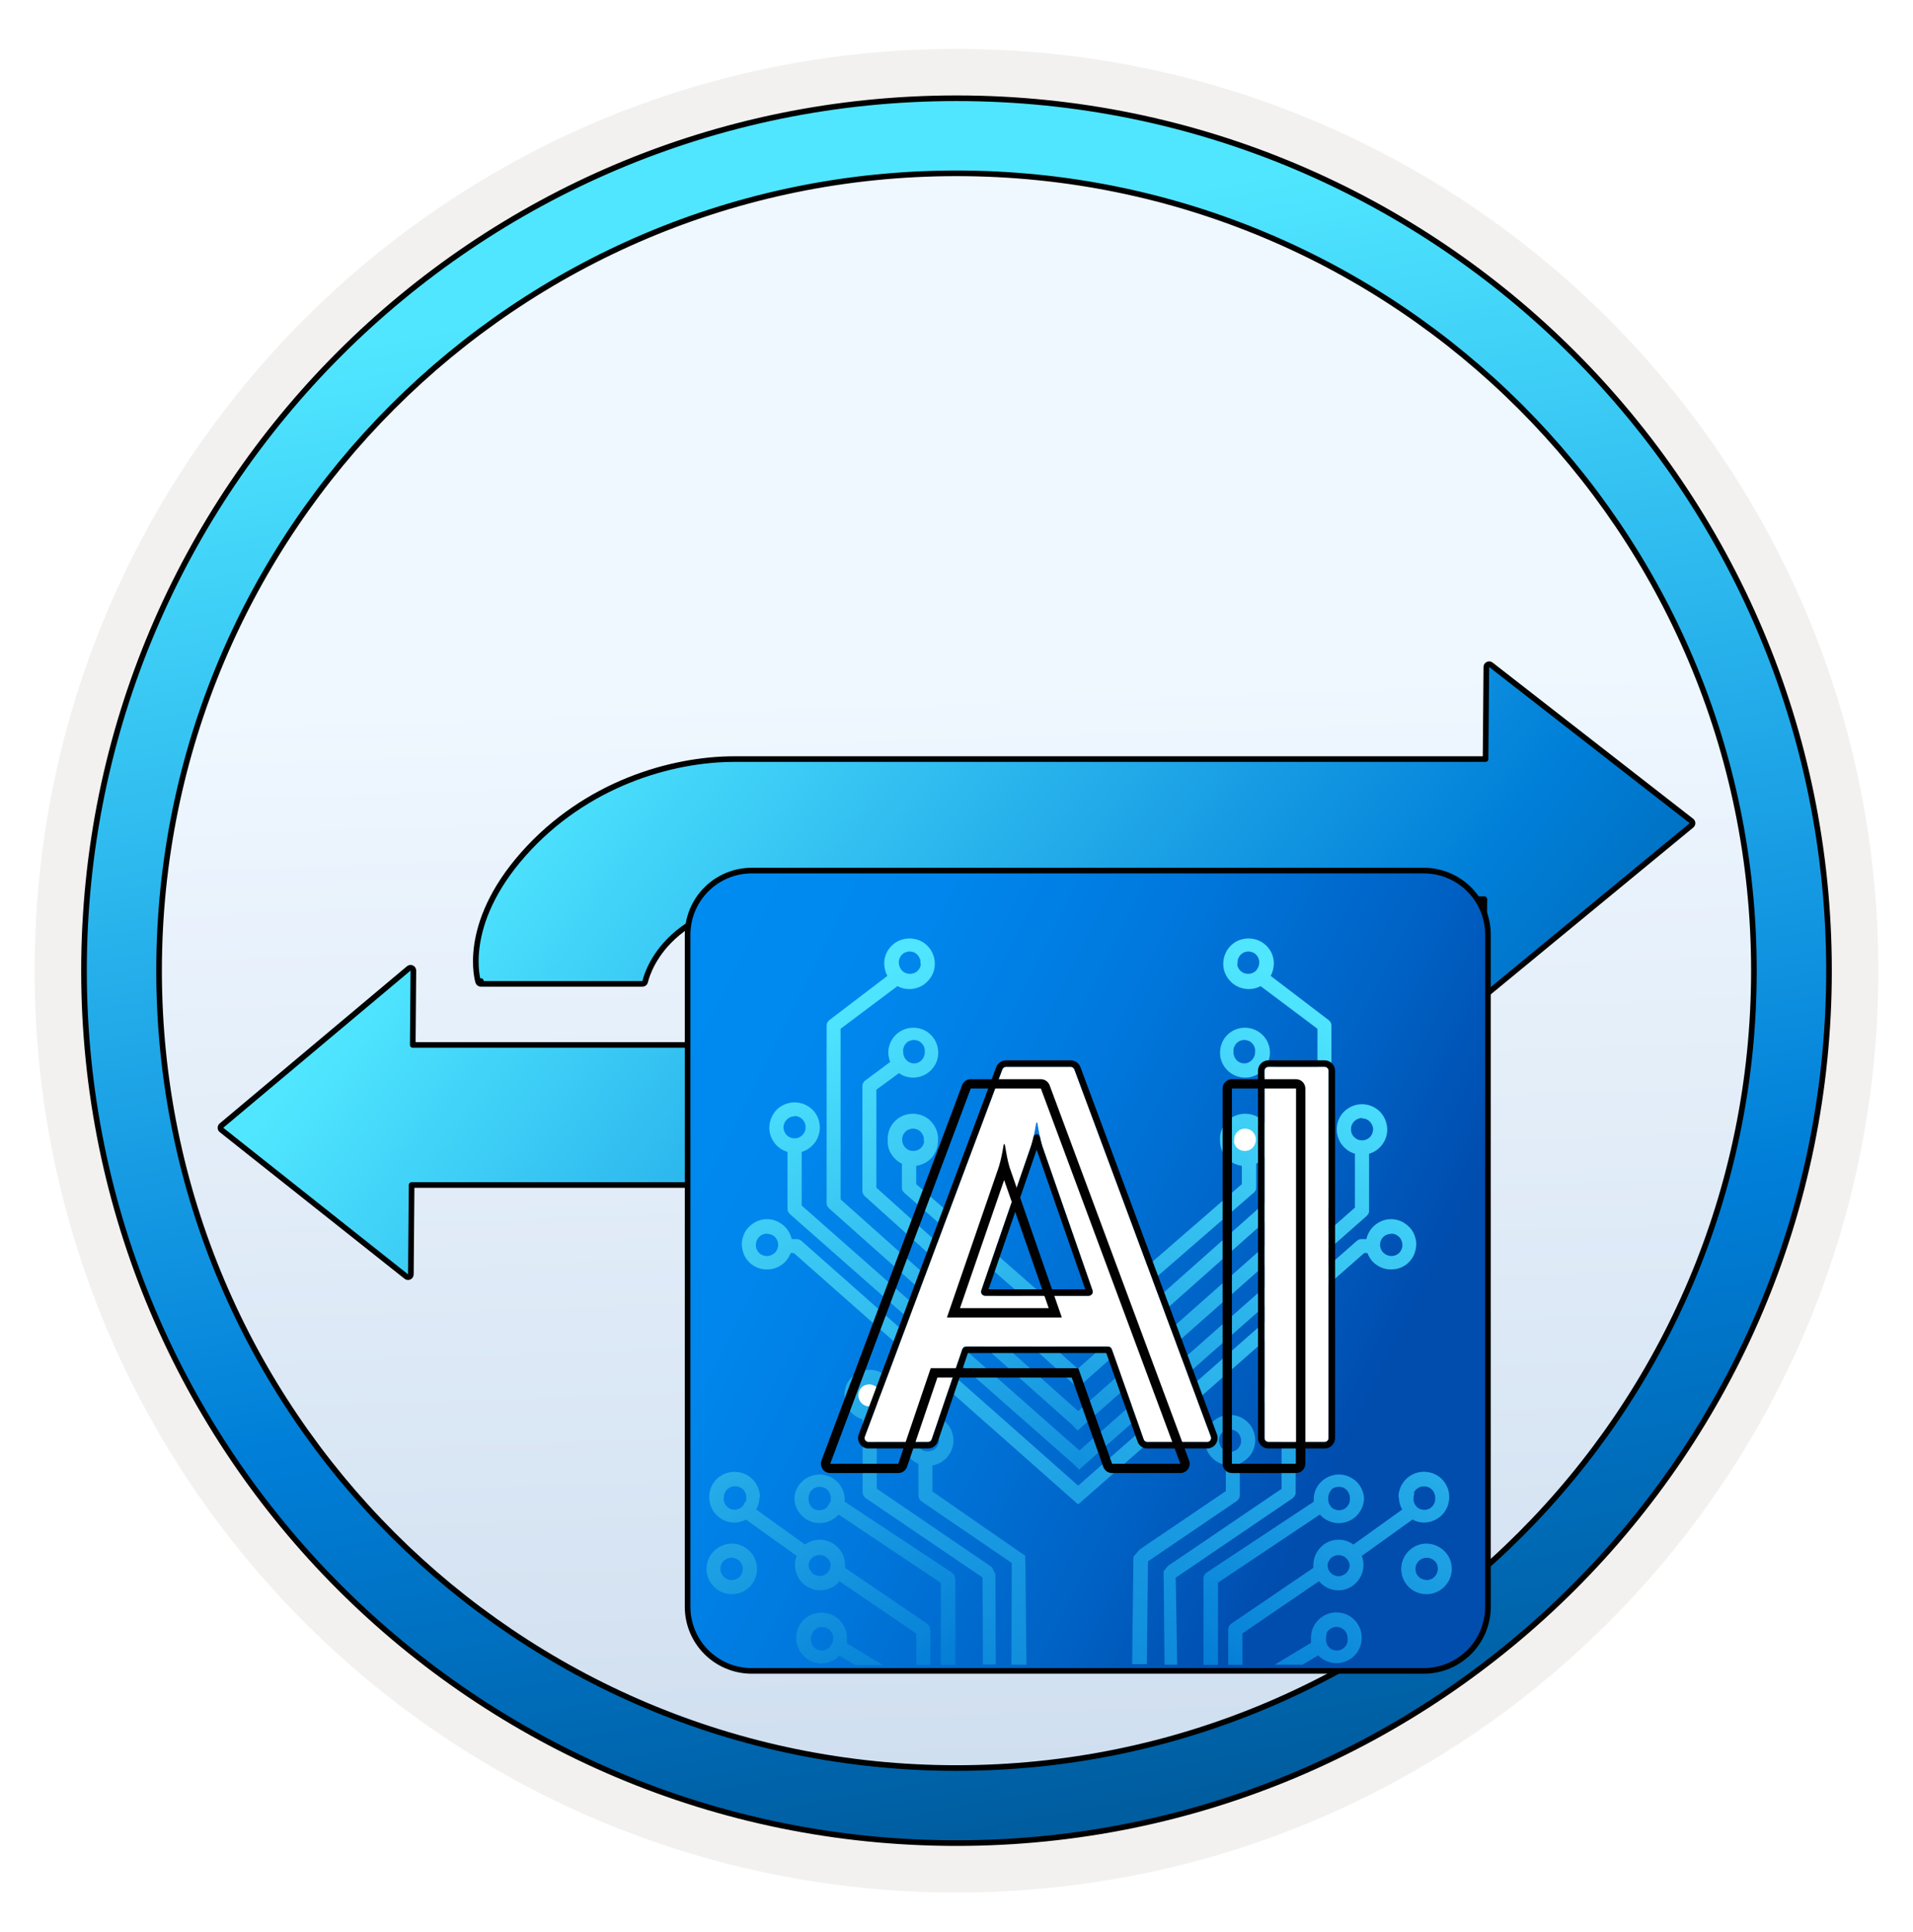 <svg width="102" height="103" viewBox="0 0 102 103" fill="none" xmlns="http://www.w3.org/2000/svg">
<path d="M51 98.111C25.403 98.111 4.649 77.366 4.649 51.76C4.649 26.153 25.403 5.409 51 5.409C76.597 5.409 97.351 26.163 97.351 51.76C97.351 77.356 76.597 98.111 51 98.111Z" fill="url(#paint0_linear_2208_1020)"/>
<path fill-rule="evenodd" clip-rule="evenodd" d="M96.45 51.76C96.45 76.862 76.102 97.21 51 97.21C25.899 97.21 5.55 76.862 5.55 51.76C5.55 26.659 25.899 6.31 51 6.31C76.102 6.31 96.45 26.659 96.45 51.76ZM51 2.607C78.151 2.607 100.153 24.609 100.153 51.76C100.153 78.911 78.141 100.914 51 100.914C23.849 100.914 1.847 78.901 1.847 51.76C1.847 24.609 23.849 2.607 51 2.607Z" fill="#F2F1F0"/>
<path d="M93.517 51.76C93.517 75.243 74.484 94.277 51 94.277C27.516 94.277 8.482 75.243 8.482 51.76C8.482 28.276 27.516 9.242 51 9.242C74.484 9.242 93.517 28.276 93.517 51.76ZM97.521 51.76C97.521 26.07 76.689 5.239 51 5.239C25.301 5.239 4.479 26.07 4.479 51.76C4.479 77.449 25.311 98.28 51 98.28C76.689 98.28 97.521 77.449 97.521 51.76Z" fill="url(#paint1_linear_2208_1020)" stroke="black" stroke-width="0.3" stroke-linejoin="round"/>
<path d="M79.493 35.449C79.448 35.413 79.387 35.407 79.336 35.432C79.284 35.457 79.251 35.508 79.251 35.566L79.209 40.477H79.206H79.166H79.126H79.085H79.043H79.001H78.958H78.914H78.87H78.825H78.779H78.733H78.686H78.638H78.59H78.541H78.491H78.441H78.39H78.338H78.286H78.233H78.179H78.125H78.07H78.015H77.959H77.902H77.845H77.787H77.729H77.67H77.61H77.55H77.489H77.427H77.365H77.302H77.239H77.175H77.111H77.046H76.981H76.914H76.848H76.78H76.713H76.644H76.575H76.506H76.436H76.365H76.294H76.223H76.15H76.078H76.005H75.931H75.857H75.782H75.707H75.631H75.555H75.478H75.401H75.323H75.245H75.166H75.087H75.007H74.927H74.846H74.765H74.683H74.601H74.518H74.435H74.352H74.268H74.184H74.099H74.013H73.928H73.842H73.755H73.668H73.581H73.493H73.404H73.316H73.227H73.137H73.047H72.957H72.866H72.775H72.683H72.591H72.499H72.406H72.313H72.22H72.126H72.031H71.937H71.842H71.746H71.651H71.555H71.458H71.362H71.264H71.167H71.069H70.971H70.873H70.774H70.675H70.575H70.475H70.375H70.275H70.174H70.073H69.972H69.87H69.768H69.666H69.564H69.461H69.358H69.254H69.15H69.047H68.942H68.838H68.733H68.628H68.523H68.417H68.311H68.205H68.099H67.993H67.886H67.779H67.672H67.564H67.456H67.348H67.24H67.132H67.023H66.915H66.805H66.696H66.587H66.477H66.367H66.257H66.147H66.037H65.926H65.816H65.705H65.594H65.482H65.371H65.259H65.147H65.036H64.924H64.811H64.699H64.586H64.474H64.361H64.248H64.135H64.022H63.908H63.795H63.681H63.568H63.454H63.34H63.226H63.112H62.998H62.884H62.769H62.655H62.54H62.425H62.311H62.196H62.081H61.966H61.851H61.736H61.621H61.506H61.391H61.275H61.16H61.044H60.929H60.814H60.698H60.583H60.467H60.352H60.236H60.12H60.005H59.889H59.773H59.658H59.542H59.426H59.311H59.195H59.079H58.964H58.848H58.733H58.617H58.501H58.386H58.27H58.155H58.039H57.924H57.809H57.694H57.578H57.463H57.348H57.233H57.118H57.003H56.888H56.774H56.659H56.544H56.43H56.315H56.201H56.087H55.973H55.859H55.745H55.631H55.517H55.404H55.29H55.177H55.063H54.95H54.837H54.724H54.612H54.499H54.387H54.274H54.162H54.05H53.938H53.827H53.715H53.604H53.493H53.382H53.271H53.16H53.05H52.94H52.829H52.719H52.61H52.5H52.391H52.282H52.173H52.064H51.956H51.847H51.739H51.632H51.524H51.417H51.31H51.203H51.096H50.99H50.883H50.778H50.672H50.566H50.461H50.356H50.252H50.148H50.043H49.94H49.836H49.733H49.63H49.527H49.425H49.323H49.221H49.12H49.018H48.917H48.817H48.717H48.617H48.517H48.418H48.319H48.22H48.122H48.024H47.926H47.829H47.732H47.636H47.539H47.443H47.348H47.253H47.158H47.063H46.969H46.876H46.782H46.69H46.597H46.505H46.413H46.322H46.231H46.14H46.05H45.961H45.871H45.782H45.694H45.606H45.518H45.431H45.344H45.258H45.172H45.086H45.001H44.916H44.832H44.749H44.665H44.583H44.5H44.419H44.337H44.256H44.176H44.096H44.016H43.937H43.859H43.781H43.703H43.626H43.55H43.474H43.398H43.323H43.249H43.175H43.101H43.028H42.956H42.884H42.813H42.742H42.672H42.602H42.533H42.464H42.396H42.329H42.262H42.195H42.13H42.064H41.999H41.935H41.872H41.809H41.747H41.685H41.624H41.563H41.503H41.444H41.385H41.327H41.269H41.212H41.156H41.1H41.045H40.991H40.937H40.884H40.831H40.779H40.728H40.677H40.627H40.578H40.529H40.481H40.434H40.387H40.341H40.296H40.251H40.207H40.164H40.121H40.079H40.038H39.997H39.958H39.918H39.88H39.842H39.805H39.769H39.733H39.698H39.664H39.631H39.598H39.566H39.535H39.504H39.475H39.446H39.417H39.39H39.363H39.337H39.312H39.288H39.264H39.241H39.219H39.197H39.177H39.157C35.813 40.477 31.226 41.788 27.894 45.557C26.226 47.444 25.622 49.135 25.438 50.363C25.347 50.975 25.36 51.471 25.397 51.815C25.416 51.987 25.44 52.121 25.46 52.213C25.471 52.259 25.48 52.295 25.486 52.32C25.489 52.332 25.492 52.342 25.494 52.348L25.497 52.356L25.497 52.359L25.498 52.359L25.498 52.36C25.498 52.36 25.498 52.36 25.641 52.314L25.498 52.36C25.518 52.422 25.575 52.464 25.641 52.464H34.255C34.327 52.464 34.389 52.413 34.403 52.343C34.403 52.343 34.403 52.343 34.403 52.343L34.403 52.341L34.405 52.333C34.406 52.326 34.409 52.315 34.413 52.299C34.42 52.269 34.432 52.223 34.45 52.164C34.486 52.046 34.545 51.876 34.639 51.671C34.826 51.26 35.148 50.711 35.688 50.161C36.766 49.064 38.728 47.947 42.266 47.947H42.309H42.351H42.395H42.438H42.483H42.528H42.573H42.619H42.666H42.713H42.761H42.809H42.858H42.907H42.957H43.008H43.059H43.11H43.162H43.214H43.267H43.321H43.375H43.43H43.485H43.54H43.596H43.653H43.71H43.768H43.826H43.884H43.943H44.003H44.063H44.123H44.184H44.246H44.308H44.37H44.433H44.497H44.56H44.625H44.689H44.755H44.82H44.886H44.953H45.02H45.087H45.155H45.224H45.292H45.361H45.431H45.501H45.572H45.642H45.714H45.785H45.858H45.93H46.003H46.077H46.15H46.224H46.299H46.374H46.449H46.525H46.601H46.678H46.755H46.832H46.91H46.988H47.066H47.145H47.224H47.304H47.384H47.464H47.544H47.626H47.707H47.788H47.871H47.953H48.036H48.119H48.202H48.286H48.37H48.454H48.539H48.624H48.71H48.795H48.881H48.968H49.054H49.141H49.229H49.316H49.404H49.492H49.581H49.669H49.758H49.848H49.938H50.028H50.118H50.208H50.299H50.39H50.481H50.573H50.665H50.757H50.849H50.942H51.035H51.128H51.221H51.315H51.409H51.503H51.597H51.692H51.787H51.882H51.977H52.073H52.169H52.265H52.361H52.458H52.554H52.651H52.748H52.845H52.943H53.041H53.139H53.237H53.335H53.434H53.532H53.631H53.73H53.829H53.929H54.028H54.128H54.228H54.328H54.429H54.529H54.63H54.73H54.831H54.932H55.034H55.135H55.237H55.338H55.44H55.542H55.644H55.746H55.849H55.951H56.054H56.157H56.26H56.363H56.466H56.569H56.672H56.776H56.879H56.983H57.087H57.191H57.295H57.399H57.503H57.607H57.712H57.816H57.92H58.025H58.13H58.234H58.339H58.444H58.549H58.654H58.759H58.864H58.969H59.074H59.18H59.285H59.39H59.496H59.601H59.707H59.812H59.918H60.023H60.129H60.235H60.34H60.446H60.552H60.657H60.763H60.869H60.974H61.08H61.186H61.292H61.398H61.503H61.609H61.715H61.82H61.926H62.032H62.137H62.243H62.349H62.454H62.56H62.665H62.771H62.876H62.982H63.087H63.192H63.297H63.403H63.508H63.613H63.718H63.823H63.928H64.033H64.138H64.242H64.347H64.451H64.556H64.66H64.765H64.869H64.973H65.077H65.181H65.285H65.388H65.492H65.596H65.699H65.802H65.906H66.009H66.112H66.215H66.317H66.42H66.522H66.625H66.727H66.829H66.931H67.033H67.135H67.236H67.338H67.439H67.54H67.641H67.741H67.842H67.942H68.043H68.143H68.243H68.343H68.442H68.541H68.641H68.74H68.839H68.937H69.036H69.134H69.232H69.33H69.428H69.525H69.622H69.719H69.816H69.913H70.009H70.106H70.201H70.297H70.393H70.488H70.583H70.678H70.772H70.867H70.961H71.055H71.148H71.242H71.335H71.428H71.52H71.613H71.705H71.797H71.888H71.979H72.07H72.161H72.252H72.342H72.432H72.521H72.611H72.7H72.788H72.877H72.965H73.053H73.14H73.227H73.314H73.401H73.487H73.573H73.659H73.744H73.829H73.914H73.998H74.082H74.166H74.249H74.332H74.415H74.497H74.579H74.661H74.742H74.823H74.904H74.984H75.064H75.143H75.222H75.301H75.379H75.457H75.535H75.612H75.689H75.766H75.842H75.917H75.993H76.067H76.142H76.216H76.29H76.363H76.436H76.508H76.581H76.652H76.723H76.794H76.865H76.934H77.004H77.073H77.142H77.21H77.278H77.345H77.412H77.479H77.545H77.61H77.675H77.74H77.804H77.868H77.931H77.994H78.056H78.118H78.18H78.24H78.301H78.361H78.42H78.479H78.538H78.596H78.653H78.71H78.767H78.823H78.878H78.933H78.988H79.042H79.095H79.146L79.105 52.825C79.104 52.884 79.138 52.937 79.19 52.962C79.243 52.987 79.305 52.98 79.35 52.942L90.19 44.011C90.225 43.982 90.245 43.938 90.245 43.893C90.244 43.847 90.223 43.805 90.187 43.777L79.493 35.449ZM21.664 68.07C21.709 68.106 21.77 68.112 21.822 68.088C21.873 68.063 21.907 68.011 21.907 67.954L21.947 63.189H21.952H21.987H22.022H22.058H22.095H22.132H22.17H22.209H22.248H22.289H22.33H22.371H22.413H22.456H22.5H22.544H22.59H22.635H22.681H22.729H22.776H22.825H22.874H22.923H22.974H23.025H23.076H23.128H23.181H23.235H23.289H23.344H23.399H23.455H23.512H23.569H23.627H23.686H23.745H23.804H23.865H23.926H23.987H24.049H24.112H24.175H24.239H24.303H24.368H24.434H24.5H24.567H24.634H24.702H24.77H24.839H24.908H24.978H25.049H25.12H25.192H25.264H25.337H25.41H25.483H25.558H25.632H25.708H25.783H25.86H25.936H26.014H26.092H26.17H26.249H26.328H26.408H26.488H26.569H26.65H26.731H26.813H26.896H26.979H27.062H27.146H27.231H27.316H27.401H27.487H27.573H27.659H27.746H27.834H27.922H28.01H28.099H28.188H28.277H28.367H28.458H28.548H28.64H28.731H28.823H28.916H29.008H29.101H29.195H29.289H29.383H29.477H29.573H29.668H29.764H29.86H29.956H30.053H30.15H30.247H30.345H30.443H30.542H30.64H30.74H30.839H30.939H31.039H31.139H31.24H31.341H31.442H31.544H31.646H31.748H31.851H31.954H32.057H32.16H32.264H32.368H32.472H32.577H32.681H32.786H32.892H32.997H33.103H33.209H33.315H33.422H33.529H33.636H33.743H33.85H33.958H34.066H34.174H34.282H34.391H34.5H34.609H34.718H34.828H34.937H35.047H35.157H35.267H35.377H35.488H35.599H35.71H35.821H35.932H36.044H36.155H36.267H36.379H36.491H36.603H36.715H36.828H36.941H37.053H37.166H37.279H37.393H37.506H37.619H37.733H37.846H37.96H38.074H38.188H38.302H38.416H38.531H38.645H38.76H38.874H38.989H39.103H39.218H39.333H39.448H39.563H39.678H39.793H39.908H40.024H40.139H40.254H40.37H40.485H40.601H40.716H40.832H40.947H41.063H41.178H41.294H41.41H41.525H41.641H41.757H41.872H41.988H42.104H42.219H42.335H42.451H42.566H42.682H42.797H42.913H43.029H43.144H43.259H43.375H43.49H43.605H43.721H43.836H43.951H44.066H44.181H44.296H44.411H44.526H44.641H44.755H44.87H44.985H45.099H45.213H45.328H45.442H45.556H45.67H45.783H45.897H46.011H46.124H46.238H46.351H46.464H46.577H46.69H46.803H46.915H47.028H47.14H47.252H47.364H47.476H47.588H47.699H47.81H47.922H48.033H48.144H48.254H48.365H48.475H48.585H48.695H48.805H48.914H49.023H49.133H49.241H49.35H49.459H49.567H49.675H49.783H49.89H49.998H50.105H50.212H50.318H50.425H50.531H50.637H50.742H50.848H50.953H51.058H51.163H51.267H51.371H51.475H51.578H51.681H51.785H51.887H51.989H52.092H52.193H52.295H52.396H52.497H52.597H52.698H52.798H52.897H52.997H53.096H53.194H53.292H53.39H53.488H53.585H53.682H53.779H53.875H53.971H54.066H54.162H54.256H54.351H54.445H54.538H54.632H54.725H54.817H54.909H55.001H55.093H55.183H55.274H55.364H55.454H55.543H55.632H55.721H55.809H55.896H55.984H56.07H56.157H56.243H56.328H56.413H56.498H56.582H56.666H56.749H56.832H56.914H56.996H57.077H57.158H57.239H57.319H57.398H57.477H57.556H57.634H57.711H57.788H57.865H57.941H58.016H58.091H58.166H58.24H58.313H58.386H58.458H58.53H58.602H58.672H58.743H58.812H58.882H58.95H59.018H59.086H59.153H59.219H59.285H59.35H59.415H59.479H59.542H59.605H59.668H59.73H59.791H59.851H59.911H59.971H60.029H60.088H60.145H60.202H60.258H60.314H60.369H60.424H60.478H60.531H60.583H60.635H60.687H60.737H60.787H60.837H60.885H60.933H60.981H61.027H61.073H61.119H61.163H61.207H61.251H61.293H61.335H61.376H61.417H61.457H61.496H61.534H61.572H61.609H61.645H61.681H61.716H61.75H61.784H61.816H61.848H61.88H61.91H61.94H61.969H61.997H62.024H62.051H62.077H62.102H62.127H62.151H62.173H62.196H62.217H62.237H62.257C65.603 63.189 69.969 61.901 73.313 58.133L73.313 58.133C74.978 56.249 75.829 54.415 76.263 53.049C76.481 52.366 76.594 51.8 76.653 51.404C76.682 51.206 76.698 51.05 76.706 50.943C76.711 50.89 76.713 50.848 76.715 50.82L76.716 50.788L76.716 50.779L76.716 50.776L76.716 50.776L76.716 50.775C76.716 50.775 76.716 50.775 76.566 50.772L76.716 50.775C76.717 50.735 76.702 50.696 76.674 50.668C76.646 50.639 76.608 50.623 76.568 50.622L66.929 50.531C66.852 50.53 66.788 50.587 66.778 50.663C66.778 50.663 66.778 50.663 66.778 50.663L66.778 50.663L66.778 50.665L66.777 50.674C66.776 50.683 66.774 50.697 66.771 50.714C66.765 50.75 66.755 50.803 66.74 50.871C66.71 51.008 66.659 51.205 66.576 51.442C66.41 51.916 66.116 52.548 65.604 53.181C64.584 54.44 62.685 55.719 59.154 55.719H59.112H59.069H59.026H58.982H58.938H58.893H58.847H58.801H58.755H58.707H58.66H58.611H58.562H58.513H58.463H58.413H58.362H58.31H58.258H58.206H58.153H58.099H58.045H57.991H57.936H57.88H57.824H57.767H57.71H57.653H57.595H57.536H57.477H57.417H57.357H57.297H57.236H57.175H57.112H57.05H56.987H56.924H56.86H56.796H56.731H56.666H56.6H56.534H56.468H56.401H56.333H56.265H56.197H56.128H56.059H55.989H55.919H55.849H55.778H55.707H55.635H55.563H55.49H55.417H55.344H55.27H55.196H55.121H55.047H54.971H54.895H54.819H54.743H54.666H54.588H54.511H54.433H54.354H54.275H54.196H54.117H54.037H53.957H53.876H53.795H53.714H53.632H53.55H53.468H53.385H53.302H53.218H53.135H53.05H52.966H52.881H52.796H52.711H52.625H52.539H52.453H52.366H52.279H52.192H52.104H52.016H51.928H51.84H51.751H51.662H51.573H51.483H51.393H51.303H51.212H51.121H51.031H50.939H50.847H50.756H50.664H50.571H50.478H50.386H50.292H50.199H50.105H50.011H49.917H49.823H49.728H49.633H49.538H49.443H49.347H49.252H49.156H49.059H48.963H48.866H48.769H48.672H48.575H48.477H48.38H48.282H48.184H48.086H47.987H47.888H47.789H47.69H47.591H47.492H47.392H47.292H47.192H47.092H46.992H46.891H46.791H46.69H46.589H46.488H46.387H46.285H46.184H46.082H45.98H45.878H45.776H45.674H45.572H45.469H45.366H45.264H45.161H45.058H44.955H44.851H44.748H44.645H44.541H44.437H44.334H44.23H44.126H44.022H43.918H43.813H43.709H43.605H43.5H43.395H43.291H43.186H43.081H42.977H42.872H42.767H42.661H42.556H42.451H42.346H42.241H42.136H42.03H41.925H41.819H41.714H41.608H41.503H41.397H41.291H41.186H41.08H40.975H40.869H40.763H40.657H40.552H40.446H40.34H40.234H40.129H40.023H39.917H39.812H39.706H39.6H39.494H39.389H39.283H39.177H39.072H38.966H38.861H38.755H38.65H38.544H38.439H38.334H38.228H38.123H38.018H37.913H37.807H37.703H37.597H37.493H37.388H37.283H37.178H37.074H36.969H36.865H36.76H36.656H36.552H36.447H36.343H36.239H36.136H36.032H35.928H35.825H35.721H35.618H35.515H35.412H35.309H35.206H35.103H35.001H34.898H34.796H34.693H34.591H34.489H34.388H34.286H34.184H34.083H33.982H33.881H33.78H33.679H33.578H33.478H33.378H33.278H33.178H33.078H32.978H32.879H32.78H32.681H32.582H32.483H32.385H32.286H32.188H32.09H31.993H31.895H31.798H31.701H31.604H31.508H31.411H31.315H31.219H31.123H31.028H30.932H30.837H30.742H30.648H30.554H30.459H30.366H30.272H30.179H30.086H29.993H29.9H29.808H29.716H29.624H29.532H29.441H29.35H29.259H29.169H29.079H28.989H28.899H28.81H28.721H28.632H28.544H28.456H28.368H28.28H28.193H28.106H28.02H27.933H27.847H27.762H27.676H27.591H27.507H27.422H27.338H27.255H27.171H27.088H27.006H26.923H26.841H26.76H26.678H26.597H26.517H26.437H26.357H26.277H26.198H26.119H26.041H25.963H25.886H25.808H25.731H25.655H25.579H25.503H25.428H25.353H25.279H25.204H25.131H25.057H24.985H24.912H24.84H24.768H24.697H24.626H24.556H24.486H24.416H24.347H24.279H24.21H24.143H24.075H24.008H23.942H23.876H23.81H23.745H23.68H23.616H23.553H23.489H23.427H23.364H23.302H23.241H23.18H23.12H23.06H23H22.941H22.883H22.825H22.767H22.71H22.654H22.598H22.542H22.487H22.433H22.379H22.325H22.272H22.22H22.168H22.117H22.066H22.015H22.008L22.041 51.755C22.042 51.696 22.008 51.643 21.955 51.618C21.902 51.593 21.84 51.601 21.795 51.639L11.808 60.022C11.774 60.051 11.754 60.093 11.755 60.139C11.755 60.184 11.776 60.226 11.812 60.254L21.664 68.07Z" fill="url(#paint2_linear_2208_1020)" stroke="black" stroke-width="0.3" stroke-linejoin="round"/>
<g filter="url(#filter0_dddd_2208_1020)">
<path d="M72.337 69.688V69.688L72.337 33.832L72.337 33.831C72.335 32.928 71.975 32.062 71.336 31.424C70.697 30.785 69.832 30.425 68.928 30.422H68.928L33.072 30.422L33.072 30.422C32.168 30.425 31.303 30.785 30.664 31.424C30.025 32.062 29.665 32.928 29.663 33.831V33.832L29.663 69.688L29.663 69.688C29.665 70.591 30.025 71.457 30.664 72.096C31.303 72.734 32.168 73.094 33.072 73.097H33.072H68.928H68.928C69.832 73.094 70.697 72.734 71.336 72.096C71.975 71.457 72.335 70.591 72.337 69.688Z" fill="url(#paint3_linear_2208_1020)" stroke="black" stroke-width="0.3"/>
<path d="M39.35 59.149C39.762 59.149 40.095 58.816 40.095 58.404C40.095 57.993 39.762 57.659 39.35 57.659C38.939 57.659 38.605 57.993 38.605 58.404C38.605 58.816 38.939 59.149 39.35 59.149Z" fill="white"/>
<path d="M41.217 47.608C41.217 47.608 41.147 47.528 41.117 47.479C41.088 47.429 41.088 47.379 41.088 47.32V46.048C40.859 45.939 40.671 45.77 40.532 45.552C40.392 45.343 40.323 45.095 40.333 44.837C40.323 44.648 40.343 44.469 40.402 44.291C40.462 44.112 40.561 43.953 40.69 43.814C40.82 43.675 40.968 43.566 41.137 43.496C41.306 43.426 41.495 43.387 41.674 43.387C41.852 43.387 42.041 43.426 42.21 43.496C42.379 43.566 42.538 43.675 42.657 43.814C42.786 43.953 42.876 44.112 42.945 44.291C43.005 44.469 43.034 44.648 43.014 44.837C43.014 45.164 42.895 45.472 42.687 45.721C42.468 45.969 42.17 46.118 41.852 46.168V47.141L50.682 54.868L50.185 55.444L41.207 47.598L41.217 47.608ZM42.26 44.847C42.26 44.767 42.26 44.678 42.24 44.598C42.21 44.519 42.17 44.449 42.121 44.38C42.061 44.32 42.002 44.271 41.922 44.231C41.843 44.201 41.763 44.181 41.684 44.181C41.604 44.181 41.515 44.201 41.445 44.231C41.366 44.261 41.306 44.31 41.247 44.38C41.187 44.44 41.147 44.519 41.127 44.598C41.098 44.678 41.098 44.757 41.108 44.847C41.127 44.996 41.197 45.125 41.296 45.224C41.406 45.324 41.545 45.373 41.694 45.373C41.843 45.373 41.982 45.324 42.091 45.224C42.2 45.125 42.27 44.996 42.28 44.847H42.26Z" fill="url(#paint4_linear_2208_1020)"/>
<path d="M39.112 47.787C39.112 47.787 39.042 47.708 39.013 47.658C38.993 47.608 38.983 47.559 38.983 47.499V41.917C38.983 41.858 38.993 41.798 39.023 41.748C39.052 41.699 39.082 41.649 39.132 41.619L40.463 40.626C40.403 40.467 40.364 40.298 40.364 40.129C40.364 39.831 40.463 39.543 40.651 39.305C40.84 39.067 41.098 38.908 41.386 38.838C41.675 38.769 41.982 38.798 42.251 38.918C42.519 39.037 42.747 39.255 42.876 39.514C43.015 39.782 43.055 40.08 43.005 40.378C42.946 40.676 42.797 40.934 42.568 41.133C42.34 41.331 42.062 41.44 41.764 41.46C41.466 41.48 41.168 41.391 40.93 41.222L39.728 42.106V47.33L50.981 57.451L50.464 58.007L39.102 47.777L39.112 47.787ZM41.714 40.705C41.794 40.705 41.873 40.696 41.943 40.666C42.012 40.636 42.082 40.596 42.131 40.537C42.191 40.487 42.231 40.417 42.261 40.348C42.29 40.278 42.31 40.199 42.31 40.119C42.31 40.04 42.31 39.951 42.29 39.871C42.261 39.792 42.221 39.722 42.171 39.653C42.111 39.593 42.052 39.543 41.972 39.504C41.893 39.474 41.813 39.454 41.734 39.454C41.655 39.454 41.565 39.474 41.496 39.504C41.416 39.533 41.347 39.583 41.297 39.653C41.237 39.712 41.198 39.792 41.178 39.871C41.148 39.951 41.148 40.03 41.158 40.119C41.158 40.199 41.178 40.278 41.208 40.348C41.237 40.417 41.287 40.487 41.337 40.537C41.396 40.586 41.456 40.636 41.535 40.666C41.605 40.696 41.684 40.705 41.764 40.705H41.744H41.714Z" fill="url(#paint5_linear_2208_1020)"/>
<path d="M37.205 48.433C37.205 48.433 37.136 48.353 37.106 48.304C37.086 48.254 37.076 48.204 37.076 48.145V38.69C37.076 38.63 37.086 38.57 37.116 38.521C37.146 38.471 37.185 38.421 37.225 38.392L40.314 36.038C40.205 35.839 40.155 35.62 40.145 35.392C40.145 35.094 40.234 34.806 40.413 34.578C40.592 34.339 40.84 34.17 41.128 34.091C41.416 34.012 41.714 34.031 41.992 34.131C42.27 34.24 42.499 34.439 42.648 34.687C42.797 34.935 42.866 35.233 42.837 35.531C42.807 35.829 42.678 36.097 42.469 36.316C42.27 36.534 42.002 36.673 41.704 36.723C41.416 36.773 41.118 36.723 40.85 36.584L37.821 38.858V47.956L50.981 59.686L50.474 60.252L37.205 48.433ZM42.082 35.402C42.082 35.323 42.082 35.233 42.062 35.154C42.032 35.074 41.992 35.005 41.943 34.935C41.883 34.876 41.824 34.826 41.744 34.786C41.665 34.757 41.585 34.737 41.506 34.737C41.426 34.737 41.337 34.757 41.267 34.786C41.188 34.816 41.128 34.866 41.069 34.935C41.009 34.995 40.969 35.074 40.95 35.154C40.92 35.233 40.92 35.313 40.93 35.402C40.95 35.551 41.019 35.68 41.118 35.779C41.228 35.879 41.367 35.928 41.516 35.928C41.665 35.928 41.804 35.879 41.913 35.779C42.022 35.68 42.092 35.551 42.102 35.402H42.082Z" fill="url(#paint6_linear_2208_1020)"/>
<path d="M35.745 45.394V48.284L50.951 61.692L50.454 62.258L35.119 48.741C35.119 48.741 35.05 48.661 35.02 48.612C35 48.562 34.99 48.513 34.99 48.453V45.424C34.682 45.334 34.414 45.136 34.235 44.858C34.056 44.589 33.987 44.262 34.036 43.934C34.086 43.616 34.245 43.318 34.483 43.109C34.732 42.901 35.04 42.782 35.367 42.782C35.695 42.782 36.003 42.901 36.251 43.109C36.5 43.318 36.658 43.616 36.698 43.934C36.748 44.252 36.669 44.579 36.5 44.858C36.321 45.126 36.053 45.334 35.745 45.424V45.384V45.394ZM35.367 43.527C35.248 43.527 35.139 43.556 35.04 43.626C34.94 43.696 34.871 43.785 34.821 43.894C34.772 44.003 34.761 44.123 34.791 44.232C34.811 44.351 34.871 44.45 34.95 44.53C35.03 44.609 35.139 44.669 35.248 44.689C35.367 44.709 35.487 44.699 35.586 44.659C35.695 44.609 35.785 44.54 35.854 44.44C35.924 44.341 35.953 44.232 35.953 44.113C35.953 44.033 35.943 43.954 35.914 43.884C35.884 43.815 35.844 43.745 35.785 43.686C35.725 43.626 35.665 43.586 35.596 43.556C35.526 43.527 35.447 43.507 35.367 43.507V43.527Z" fill="url(#paint7_linear_2208_1020)"/>
<path d="M35.209 50.072H35.467C35.467 50.072 35.556 50.072 35.606 50.091C35.646 50.111 35.685 50.131 35.725 50.161L50.951 63.629L50.444 64.185L35.328 50.816H35.159C35.07 51.045 34.931 51.253 34.732 51.402C34.543 51.551 34.315 51.651 34.066 51.681C33.818 51.71 33.58 51.681 33.351 51.581C33.123 51.482 32.934 51.323 32.795 51.124C32.656 50.926 32.577 50.687 32.557 50.439C32.537 50.191 32.596 49.952 32.706 49.734C32.815 49.515 32.994 49.337 33.202 49.207C33.411 49.078 33.649 49.009 33.898 49.009C34.206 49.009 34.493 49.118 34.732 49.307C34.97 49.495 35.139 49.764 35.209 50.052V50.072ZM33.898 49.783C33.778 49.783 33.669 49.813 33.57 49.883C33.471 49.942 33.391 50.042 33.351 50.151C33.302 50.26 33.292 50.379 33.312 50.499C33.331 50.618 33.391 50.717 33.471 50.806C33.55 50.886 33.659 50.946 33.778 50.965C33.898 50.985 34.017 50.975 34.126 50.926C34.235 50.876 34.325 50.806 34.394 50.707C34.454 50.608 34.493 50.489 34.493 50.379C34.493 50.221 34.434 50.072 34.325 49.962C34.215 49.853 34.066 49.793 33.907 49.793L33.898 49.783Z" fill="url(#paint8_linear_2208_1020)"/>
<path d="M32.02 66.311C32.288 66.311 32.546 66.39 32.764 66.539C32.983 66.688 33.162 66.897 33.261 67.145C33.36 67.393 33.39 67.661 33.34 67.919C33.291 68.178 33.162 68.426 32.973 68.615C32.784 68.803 32.546 68.933 32.278 68.982C32.01 69.032 31.741 69.012 31.503 68.903C31.255 68.803 31.046 68.625 30.897 68.406C30.748 68.188 30.669 67.919 30.669 67.661C30.669 67.304 30.808 66.956 31.066 66.708C31.314 66.46 31.662 66.311 32.02 66.311ZM32.02 68.247C32.178 68.247 32.328 68.188 32.437 68.078C32.546 67.969 32.606 67.82 32.606 67.661C32.606 67.542 32.576 67.433 32.506 67.334C32.447 67.234 32.347 67.155 32.238 67.115C32.129 67.065 32.01 67.055 31.89 67.075C31.771 67.095 31.672 67.155 31.583 67.234C31.503 67.314 31.444 67.423 31.424 67.542C31.404 67.661 31.414 67.781 31.463 67.89C31.513 67.999 31.583 68.088 31.682 68.158C31.781 68.218 31.9 68.257 32.01 68.257L32.02 68.247Z" fill="url(#paint9_linear_2208_1020)"/>
<path d="M59.394 45.513C59.805 45.513 60.138 45.179 60.138 44.768C60.138 44.356 59.805 44.023 59.394 44.023C58.982 44.023 58.649 44.356 58.649 44.768C58.649 45.179 58.982 45.513 59.394 45.513Z" fill="white"/>
<path d="M61.718 59.149C62.129 59.149 62.463 58.816 62.463 58.404C62.463 57.993 62.129 57.659 61.718 57.659C61.306 57.659 60.973 57.993 60.973 58.404C60.973 58.816 61.306 59.149 61.718 59.149Z" fill="white"/>
<path d="M59.849 47.608C59.849 47.608 59.919 47.528 59.949 47.479C59.968 47.429 59.978 47.379 59.978 47.32V46.048C60.207 45.939 60.395 45.77 60.535 45.552C60.673 45.343 60.743 45.095 60.733 44.837C60.743 44.648 60.723 44.469 60.664 44.291C60.604 44.112 60.505 43.953 60.376 43.814C60.246 43.675 60.097 43.566 59.929 43.496C59.76 43.426 59.571 43.387 59.392 43.387C59.214 43.387 59.025 43.426 58.856 43.496C58.687 43.566 58.528 43.675 58.409 43.814C58.28 43.953 58.191 44.112 58.121 44.291C58.061 44.469 58.032 44.648 58.051 44.837C58.051 45.164 58.171 45.472 58.379 45.721C58.598 45.969 58.896 46.118 59.214 46.168V47.141L49.957 55.176L50.453 55.752L59.849 47.598V47.608ZM58.806 44.847C58.806 44.767 58.806 44.678 58.826 44.598C58.856 44.519 58.896 44.449 58.945 44.38C59.005 44.32 59.065 44.271 59.144 44.231C59.224 44.201 59.303 44.181 59.382 44.181C59.462 44.181 59.551 44.201 59.621 44.231C59.7 44.261 59.76 44.31 59.819 44.38C59.879 44.44 59.919 44.519 59.939 44.598C59.968 44.678 59.968 44.757 59.958 44.847C59.939 44.996 59.869 45.125 59.77 45.224C59.66 45.324 59.521 45.373 59.372 45.373C59.224 45.373 59.084 45.324 58.975 45.224C58.866 45.125 58.796 44.996 58.786 44.847H58.806Z" fill="url(#paint10_linear_2208_1020)"/>
<path d="M61.966 47.787C61.966 47.787 62.035 47.708 62.065 47.658C62.085 47.608 62.095 47.559 62.095 47.499V41.917C62.095 41.858 62.085 41.798 62.055 41.748C62.025 41.699 61.995 41.649 61.946 41.619L60.615 40.626C60.675 40.467 60.714 40.298 60.714 40.129C60.714 39.831 60.615 39.543 60.426 39.305C60.237 39.067 59.979 38.908 59.691 38.838C59.403 38.769 59.095 38.798 58.827 38.918C58.559 39.037 58.331 39.255 58.201 39.514C58.062 39.782 58.023 40.08 58.072 40.378C58.132 40.676 58.281 40.934 58.509 41.133C58.738 41.331 59.016 41.44 59.314 41.46C59.612 41.48 59.91 41.391 60.148 41.222L61.35 42.106V47.33L49.998 57.401L50.514 57.957L61.975 47.777L61.966 47.787ZM59.363 40.705C59.284 40.705 59.215 40.696 59.135 40.666C59.066 40.636 58.996 40.596 58.946 40.537C58.887 40.487 58.847 40.417 58.817 40.348C58.787 40.278 58.767 40.199 58.767 40.119C58.767 40.04 58.767 39.951 58.787 39.871C58.817 39.792 58.857 39.722 58.907 39.653C58.966 39.593 59.026 39.543 59.105 39.504C59.185 39.474 59.264 39.454 59.344 39.454C59.423 39.454 59.512 39.474 59.582 39.504C59.661 39.533 59.721 39.583 59.781 39.653C59.84 39.712 59.88 39.792 59.9 39.871C59.93 39.951 59.93 40.03 59.92 40.119C59.92 40.199 59.9 40.278 59.87 40.348C59.84 40.417 59.791 40.487 59.741 40.537C59.681 40.586 59.622 40.636 59.542 40.666C59.473 40.696 59.393 40.705 59.314 40.705H59.334H59.363Z" fill="url(#paint11_linear_2208_1020)"/>
<path d="M63.861 48.433C63.861 48.433 63.931 48.353 63.961 48.304C63.98 48.254 63.99 48.204 63.99 48.145V38.69C63.99 38.63 63.98 38.57 63.951 38.521C63.921 38.471 63.881 38.421 63.841 38.392L60.752 36.038C60.862 35.839 60.911 35.62 60.921 35.392C60.921 35.094 60.832 34.806 60.653 34.578C60.474 34.339 60.226 34.17 59.938 34.091C59.65 34.012 59.352 34.031 59.074 34.131C58.796 34.24 58.568 34.439 58.419 34.687C58.27 34.935 58.2 35.233 58.23 35.531C58.26 35.829 58.389 36.097 58.597 36.316C58.796 36.534 59.064 36.673 59.362 36.723C59.65 36.773 59.948 36.723 60.216 36.584L63.245 38.858V47.956L49.947 59.716L50.453 60.282L63.861 48.433ZM58.985 35.402C58.985 35.323 58.985 35.233 59.005 35.154C59.034 35.074 59.074 35.005 59.124 34.935C59.183 34.876 59.243 34.826 59.322 34.786C59.402 34.757 59.481 34.737 59.561 34.737C59.64 34.737 59.73 34.757 59.799 34.786C59.879 34.816 59.938 34.866 59.998 34.935C60.057 34.995 60.097 35.074 60.117 35.154C60.147 35.233 60.147 35.313 60.137 35.402C60.117 35.551 60.047 35.68 59.948 35.779C59.839 35.879 59.7 35.928 59.551 35.928C59.402 35.928 59.263 35.879 59.154 35.779C59.044 35.68 58.975 35.551 58.965 35.402H58.985Z" fill="url(#paint12_linear_2208_1020)"/>
<path d="M65.243 45.502V48.393L50.037 61.801L50.533 62.367L65.868 48.84C65.868 48.84 65.938 48.76 65.968 48.711C65.988 48.661 65.998 48.611 65.998 48.551V45.522C66.305 45.433 66.574 45.234 66.752 44.956C66.931 44.688 67.001 44.36 66.951 44.032C66.901 43.715 66.743 43.417 66.504 43.208C66.256 43 65.948 42.88 65.62 42.88C65.292 42.88 64.984 43 64.736 43.208C64.488 43.417 64.329 43.715 64.289 44.032C64.24 44.35 64.319 44.678 64.488 44.956C64.667 45.224 64.935 45.433 65.243 45.522V45.483V45.502ZM65.62 43.635C65.739 43.635 65.849 43.665 65.948 43.734C66.047 43.804 66.117 43.893 66.166 44.003C66.216 44.112 66.226 44.231 66.196 44.34C66.176 44.46 66.117 44.559 66.037 44.638C65.958 44.718 65.849 44.777 65.739 44.797C65.62 44.817 65.501 44.807 65.402 44.767C65.292 44.718 65.203 44.648 65.133 44.549C65.064 44.45 65.034 44.34 65.034 44.221C65.034 44.142 65.044 44.062 65.074 43.993C65.104 43.923 65.143 43.854 65.203 43.794C65.263 43.734 65.322 43.695 65.392 43.665C65.461 43.635 65.541 43.615 65.62 43.615V43.635Z" fill="url(#paint13_linear_2208_1020)"/>
<path d="M65.868 50.072H65.61C65.61 50.072 65.521 50.072 65.471 50.091C65.431 50.111 65.392 50.131 65.352 50.161L49.987 63.658L50.494 64.215L65.739 50.816H65.908C65.997 51.045 66.136 51.253 66.335 51.402C66.524 51.551 66.752 51.651 67.001 51.681C67.249 51.71 67.487 51.681 67.716 51.581C67.944 51.482 68.133 51.323 68.272 51.124C68.411 50.926 68.49 50.687 68.51 50.439C68.53 50.191 68.471 49.952 68.361 49.734C68.252 49.515 68.073 49.337 67.865 49.207C67.656 49.078 67.418 49.009 67.169 49.009C66.862 49.009 66.573 49.118 66.335 49.307C66.097 49.495 65.928 49.764 65.858 50.052L65.868 50.072ZM67.179 49.783C67.299 49.783 67.408 49.813 67.507 49.883C67.606 49.942 67.686 50.042 67.726 50.151C67.775 50.26 67.785 50.379 67.765 50.499C67.746 50.618 67.686 50.717 67.606 50.806C67.527 50.886 67.418 50.946 67.299 50.965C67.179 50.985 67.06 50.975 66.951 50.926C66.842 50.876 66.752 50.806 66.683 50.707C66.623 50.608 66.583 50.489 66.583 50.379C66.583 50.221 66.643 50.072 66.752 49.962C66.862 49.853 67.01 49.793 67.169 49.793L67.179 49.783Z" fill="url(#paint14_linear_2208_1020)"/>
<path d="M69.057 66.31C68.789 66.31 68.531 66.389 68.312 66.538C68.094 66.688 67.915 66.896 67.816 67.144C67.716 67.393 67.687 67.661 67.736 67.919C67.786 68.177 67.915 68.426 68.104 68.614C68.292 68.803 68.531 68.932 68.799 68.982C69.057 69.031 69.335 69.012 69.574 68.902C69.822 68.803 70.031 68.624 70.18 68.406C70.329 68.187 70.408 67.919 70.408 67.661C70.408 67.303 70.269 66.956 70.011 66.707C69.752 66.459 69.415 66.31 69.057 66.31ZM69.057 68.247C68.898 68.247 68.749 68.187 68.64 68.078C68.531 67.969 68.471 67.82 68.471 67.661C68.471 67.542 68.501 67.432 68.57 67.333C68.63 67.234 68.729 67.154 68.839 67.115C68.948 67.065 69.067 67.055 69.186 67.075C69.305 67.095 69.405 67.154 69.494 67.234C69.584 67.313 69.633 67.422 69.653 67.542C69.673 67.661 69.663 67.78 69.613 67.889C69.564 67.999 69.494 68.088 69.395 68.157C69.296 68.217 69.176 68.257 69.067 68.257L69.057 68.247Z" fill="url(#paint15_linear_2208_1020)"/>
<path d="M43.919 68.177C43.919 68.117 43.909 68.048 43.88 67.998C43.85 67.939 43.81 67.899 43.76 67.859L38.039 64.075C38.039 64.005 38.039 63.936 38.039 63.867C38.01 63.529 37.861 63.211 37.612 62.983C37.364 62.754 37.036 62.625 36.699 62.625C36.361 62.625 36.033 62.754 35.785 62.983C35.537 63.211 35.378 63.529 35.358 63.867C35.358 64.145 35.437 64.403 35.596 64.631C35.755 64.86 35.974 65.028 36.222 65.128C36.48 65.227 36.758 65.237 37.026 65.177C37.295 65.108 37.533 64.969 37.712 64.76L43.164 68.405V72.775H43.939V68.177H43.919ZM37.245 64.115C37.215 64.194 37.175 64.264 37.126 64.333C37.076 64.403 37.007 64.443 36.927 64.482C36.848 64.512 36.768 64.532 36.689 64.532C36.609 64.532 36.52 64.512 36.45 64.482C36.371 64.453 36.301 64.403 36.252 64.333C36.202 64.264 36.153 64.194 36.133 64.115C36.113 64.035 36.103 63.956 36.113 63.867C36.113 63.787 36.133 63.718 36.162 63.638C36.192 63.559 36.232 63.499 36.291 63.449C36.351 63.4 36.411 63.35 36.48 63.32C36.55 63.29 36.629 63.281 36.709 63.281C36.868 63.281 37.017 63.34 37.126 63.449C37.235 63.559 37.295 63.708 37.295 63.867C37.295 63.946 37.295 64.035 37.275 64.115H37.245Z" fill="url(#paint16_linear_2208_1020)"/>
<path d="M42.598 70.899C42.598 70.839 42.578 70.78 42.558 70.72C42.529 70.671 42.489 70.621 42.439 70.581L38.059 67.602C38.059 67.552 38.059 67.492 38.059 67.443C38.059 67.085 37.92 66.748 37.662 66.499C37.414 66.251 37.066 66.102 36.718 66.102C36.43 66.102 36.152 66.191 35.924 66.36L33.322 64.493C33.431 64.294 33.49 64.066 33.5 63.837H33.52C33.52 63.569 33.441 63.311 33.292 63.083C33.143 62.864 32.934 62.685 32.686 62.586C32.438 62.487 32.169 62.457 31.901 62.507C31.643 62.556 31.395 62.685 31.206 62.874C31.017 63.063 30.888 63.301 30.839 63.569C30.789 63.828 30.819 64.106 30.918 64.354C31.017 64.602 31.196 64.811 31.415 64.96C31.633 65.109 31.901 65.188 32.169 65.188C32.378 65.188 32.587 65.129 32.775 65.029L35.477 66.966C35.417 67.125 35.388 67.284 35.388 67.453C35.388 67.81 35.527 68.158 35.785 68.406C36.033 68.654 36.381 68.803 36.738 68.803C36.937 68.803 37.126 68.754 37.304 68.674C37.483 68.595 37.642 68.466 37.761 68.317L41.853 71.108V72.776H42.608V70.899H42.598ZM32.726 64.086C32.696 64.165 32.656 64.235 32.606 64.304C32.547 64.364 32.487 64.413 32.408 64.453C32.328 64.483 32.249 64.503 32.169 64.503C32.09 64.503 32.001 64.483 31.931 64.453C31.862 64.423 31.782 64.374 31.733 64.304C31.673 64.245 31.633 64.165 31.613 64.086C31.584 64.006 31.584 63.927 31.593 63.837C31.593 63.758 31.613 63.688 31.643 63.609C31.673 63.539 31.713 63.47 31.772 63.42C31.832 63.371 31.891 63.321 31.961 63.291C32.031 63.261 32.1 63.251 32.179 63.251H32.199C32.279 63.251 32.348 63.261 32.418 63.291C32.487 63.321 32.557 63.361 32.617 63.42C32.676 63.47 32.716 63.539 32.746 63.609C32.775 63.678 32.795 63.758 32.795 63.837C32.795 63.917 32.795 64.006 32.775 64.086H32.726ZM37.126 67.86C37.016 67.969 36.867 68.039 36.709 68.039C36.629 68.039 36.55 68.019 36.48 67.989C36.41 67.959 36.341 67.919 36.291 67.86C36.242 67.8 36.192 67.741 36.162 67.671C36.132 67.602 36.112 67.522 36.112 67.443C36.132 67.294 36.202 67.165 36.301 67.065C36.41 66.966 36.55 66.916 36.699 66.916C36.847 66.916 36.987 66.966 37.096 67.065C37.205 67.165 37.275 67.294 37.294 67.443C37.294 67.602 37.235 67.751 37.126 67.86Z" fill="url(#paint17_linear_2208_1020)"/>
<path d="M38.158 71.614C38.158 71.525 38.158 71.435 38.158 71.346C38.158 71.078 38.079 70.819 37.93 70.591C37.781 70.372 37.572 70.194 37.324 70.094C37.076 69.995 36.808 69.965 36.54 70.015C36.281 70.064 36.033 70.194 35.844 70.382C35.656 70.571 35.526 70.809 35.477 71.078C35.427 71.336 35.457 71.614 35.556 71.862C35.656 72.111 35.834 72.319 36.053 72.468C36.271 72.617 36.54 72.696 36.808 72.696C36.986 72.696 37.165 72.657 37.324 72.587C37.493 72.518 37.632 72.418 37.761 72.289L38.596 72.786H40.085L38.148 71.624L38.158 71.614ZM37.374 71.594C37.344 71.673 37.304 71.743 37.255 71.812C37.195 71.872 37.136 71.922 37.056 71.962C36.977 71.991 36.897 72.011 36.818 72.011C36.738 72.011 36.649 71.991 36.579 71.962C36.5 71.932 36.43 71.882 36.381 71.812C36.321 71.753 36.281 71.673 36.261 71.594C36.232 71.514 36.232 71.435 36.242 71.346C36.242 71.266 36.261 71.197 36.291 71.117C36.321 71.048 36.361 70.978 36.42 70.928C36.48 70.879 36.54 70.829 36.609 70.799C36.679 70.77 36.758 70.76 36.837 70.76C36.917 70.76 36.986 70.76 37.066 70.799C37.136 70.829 37.205 70.869 37.255 70.928C37.304 70.988 37.354 71.048 37.384 71.117C37.414 71.187 37.423 71.266 37.423 71.346C37.423 71.425 37.423 71.514 37.404 71.594H37.374Z" fill="url(#paint18_linear_2208_1020)"/>
<path d="M57.923 68.405L63.375 64.76C63.554 64.969 63.792 65.108 64.061 65.177C64.329 65.247 64.607 65.227 64.865 65.128C65.123 65.028 65.342 64.86 65.491 64.631C65.65 64.403 65.729 64.135 65.729 63.867C65.699 63.529 65.55 63.211 65.302 62.983C65.054 62.754 64.726 62.625 64.388 62.625C64.051 62.625 63.723 62.754 63.474 62.983C63.226 63.211 63.067 63.529 63.047 63.867C63.047 63.936 63.047 64.005 63.047 64.075L57.327 67.859C57.277 67.899 57.237 67.939 57.208 67.998C57.178 68.058 57.168 68.117 57.168 68.177V72.775H57.942V68.405H57.923ZM63.961 63.449C64.07 63.34 64.219 63.281 64.378 63.281C64.458 63.281 64.537 63.29 64.607 63.32C64.676 63.35 64.746 63.39 64.796 63.449C64.855 63.499 64.895 63.569 64.925 63.638C64.954 63.708 64.974 63.787 64.974 63.867C64.974 63.946 64.974 64.035 64.954 64.115C64.934 64.194 64.885 64.264 64.835 64.333C64.776 64.393 64.716 64.443 64.637 64.482C64.557 64.512 64.478 64.532 64.398 64.532C64.319 64.532 64.229 64.512 64.16 64.482C64.08 64.453 64.011 64.403 63.961 64.333C63.912 64.264 63.862 64.194 63.842 64.115C63.822 64.035 63.812 63.956 63.822 63.867C63.822 63.708 63.882 63.559 63.991 63.449H63.961Z" fill="url(#paint19_linear_2208_1020)"/>
<path d="M59.234 71.107L63.326 68.316C63.455 68.465 63.604 68.584 63.783 68.674C63.962 68.753 64.15 68.803 64.349 68.803C64.707 68.803 65.054 68.664 65.303 68.405C65.551 68.157 65.7 67.809 65.7 67.452C65.7 67.283 65.67 67.124 65.611 66.965L68.312 65.028C68.501 65.128 68.709 65.187 68.918 65.187C69.186 65.187 69.444 65.108 69.673 64.959C69.891 64.81 70.07 64.601 70.169 64.353C70.269 64.105 70.298 63.837 70.249 63.569C70.199 63.31 70.07 63.062 69.881 62.873C69.692 62.684 69.454 62.555 69.186 62.506C68.928 62.456 68.65 62.476 68.401 62.585C68.153 62.684 67.945 62.863 67.796 63.082C67.647 63.3 67.567 63.569 67.567 63.837H67.587C67.587 64.065 67.647 64.293 67.766 64.492L65.164 66.359C64.935 66.191 64.657 66.101 64.369 66.101C64.011 66.101 63.674 66.24 63.425 66.498C63.177 66.747 63.028 67.094 63.028 67.442C63.028 67.492 63.028 67.551 63.028 67.601L58.648 70.581C58.599 70.61 58.559 70.66 58.529 70.719C58.499 70.769 58.489 70.839 58.489 70.898V72.775H59.244V71.107H59.234ZM68.372 63.618C68.401 63.549 68.451 63.479 68.501 63.429C68.56 63.38 68.62 63.33 68.699 63.3C68.769 63.27 68.848 63.261 68.918 63.261H68.938C69.017 63.261 69.087 63.27 69.156 63.3C69.226 63.33 69.295 63.37 69.345 63.429C69.404 63.479 69.444 63.549 69.474 63.618C69.504 63.688 69.524 63.767 69.524 63.847C69.524 63.926 69.524 64.015 69.504 64.095C69.474 64.174 69.434 64.244 69.385 64.313C69.325 64.373 69.266 64.423 69.186 64.462C69.107 64.492 69.027 64.512 68.948 64.512C68.868 64.512 68.779 64.492 68.709 64.462C68.63 64.433 68.56 64.383 68.511 64.313C68.451 64.254 68.411 64.174 68.391 64.095C68.362 64.015 68.362 63.936 68.372 63.847C68.372 63.767 68.391 63.688 68.421 63.618H68.372ZM63.972 67.075C64.081 66.975 64.22 66.925 64.369 66.925C64.518 66.925 64.657 66.975 64.766 67.075C64.876 67.174 64.945 67.303 64.965 67.452C64.965 67.531 64.945 67.611 64.915 67.68C64.885 67.75 64.846 67.819 64.786 67.869C64.727 67.929 64.667 67.968 64.597 67.998C64.528 68.028 64.448 68.048 64.369 68.048C64.21 68.048 64.061 67.978 63.952 67.869C63.843 67.76 63.783 67.611 63.783 67.452C63.803 67.303 63.872 67.174 63.972 67.075Z" fill="url(#paint20_linear_2208_1020)"/>
<path d="M63.297 72.28C63.416 72.409 63.565 72.508 63.734 72.578C63.903 72.647 64.072 72.687 64.251 72.687C64.519 72.687 64.777 72.607 65.005 72.459C65.234 72.309 65.403 72.101 65.502 71.853C65.601 71.604 65.631 71.336 65.581 71.068C65.532 70.81 65.403 70.561 65.214 70.373C65.025 70.184 64.787 70.055 64.519 70.005C64.26 69.956 63.982 69.975 63.734 70.085C63.486 70.184 63.277 70.363 63.128 70.581C62.979 70.8 62.9 71.068 62.9 71.336C62.9 71.425 62.9 71.515 62.9 71.604L60.963 72.766H62.453L63.287 72.27L63.297 72.28ZM63.714 71.118C63.744 71.048 63.784 70.979 63.843 70.929C63.893 70.869 63.962 70.83 64.032 70.8C64.102 70.77 64.181 70.75 64.26 70.75C64.34 70.75 64.409 70.77 64.489 70.8C64.558 70.83 64.628 70.869 64.678 70.929C64.737 70.979 64.777 71.048 64.807 71.118C64.837 71.187 64.856 71.267 64.856 71.346C64.856 71.425 64.856 71.515 64.837 71.594C64.817 71.674 64.767 71.743 64.717 71.813C64.658 71.873 64.598 71.922 64.519 71.962C64.439 71.992 64.36 72.011 64.28 72.011C64.201 72.011 64.112 71.992 64.042 71.962C63.962 71.932 63.893 71.882 63.843 71.813C63.784 71.753 63.744 71.674 63.724 71.594C63.704 71.515 63.694 71.436 63.704 71.346C63.704 71.267 63.714 71.187 63.744 71.118H63.714Z" fill="url(#paint21_linear_2208_1020)"/>
<path d="M47.663 67.234V66.956L42.717 63.53V62.139C42.975 62.1 43.203 61.98 43.392 61.812C43.581 61.643 43.72 61.414 43.789 61.166C43.859 60.918 43.849 60.66 43.779 60.411C43.7 60.163 43.561 59.944 43.362 59.785C43.163 59.617 42.925 59.517 42.667 59.477C42.409 59.448 42.151 59.477 41.922 59.597C41.694 59.706 41.495 59.875 41.356 60.093C41.217 60.312 41.147 60.56 41.147 60.818C41.147 61.087 41.227 61.345 41.376 61.563C41.525 61.782 41.723 61.961 41.972 62.06V63.738C41.972 63.798 41.992 63.858 42.011 63.917C42.041 63.967 42.081 64.016 42.131 64.056L46.948 67.344L46.928 72.767H47.732L47.673 67.254L47.663 67.234ZM42.369 61.394C42.25 61.375 42.151 61.315 42.061 61.236C41.982 61.156 41.922 61.047 41.902 60.928C41.882 60.808 41.892 60.689 41.942 60.58C41.992 60.471 42.061 60.381 42.16 60.312C42.26 60.252 42.379 60.212 42.488 60.212C42.647 60.212 42.796 60.272 42.905 60.381C43.015 60.491 43.074 60.64 43.074 60.798C43.074 60.918 43.044 61.027 42.975 61.126C42.915 61.226 42.816 61.305 42.707 61.345C42.597 61.385 42.478 61.404 42.359 61.385L42.369 61.394Z" fill="url(#paint22_linear_2208_1020)"/>
<path d="M46.064 67.919L45.886 67.562L39.748 63.381V59.686C40.055 59.596 40.324 59.398 40.502 59.12C40.681 58.852 40.751 58.524 40.701 58.196C40.651 57.878 40.492 57.58 40.254 57.372C40.006 57.163 39.698 57.044 39.37 57.044C39.042 57.044 38.734 57.163 38.486 57.372C38.238 57.58 38.079 57.878 38.039 58.196C37.999 58.514 38.069 58.842 38.238 59.12C38.407 59.398 38.685 59.596 38.993 59.686V63.569C38.993 63.629 39.013 63.688 39.042 63.748C39.072 63.798 39.112 63.847 39.161 63.887L45.389 68.118L45.409 72.756H46.094L46.074 67.919H46.064ZM39.36 58.991C39.281 58.991 39.201 58.981 39.132 58.951C39.062 58.921 38.993 58.881 38.943 58.822C38.883 58.772 38.844 58.703 38.814 58.633C38.784 58.563 38.764 58.484 38.764 58.405C38.764 58.246 38.824 58.097 38.933 57.987C39.042 57.878 39.191 57.819 39.35 57.819C39.43 57.819 39.499 57.839 39.579 57.868C39.648 57.898 39.718 57.938 39.767 57.997C39.817 58.057 39.867 58.117 39.897 58.186C39.926 58.256 39.936 58.335 39.936 58.415C39.936 58.494 39.926 58.563 39.897 58.643C39.867 58.712 39.827 58.782 39.767 58.832C39.718 58.881 39.648 58.931 39.579 58.961C39.509 58.991 39.43 59.001 39.35 59.001L39.36 58.991Z" fill="url(#paint23_linear_2208_1020)"/>
<path d="M54.199 67.264L58.946 64.036C58.996 64.006 59.036 63.956 59.065 63.897C59.095 63.847 59.105 63.778 59.105 63.718V62.04C59.343 61.93 59.552 61.762 59.701 61.543C59.85 61.325 59.929 61.066 59.929 60.798C59.929 60.54 59.86 60.292 59.721 60.073C59.582 59.855 59.383 59.686 59.155 59.577C58.926 59.467 58.658 59.428 58.41 59.457C58.152 59.487 57.913 59.596 57.715 59.765C57.516 59.934 57.377 60.153 57.297 60.391C57.218 60.639 57.218 60.898 57.288 61.146C57.357 61.394 57.496 61.623 57.685 61.791C57.873 61.96 58.112 62.079 58.36 62.119V63.51L53.772 66.618L53.434 67.006L53.364 72.736H54.149L54.209 67.254L54.199 67.264ZM58.092 61.136C58.032 61.036 57.993 60.917 57.993 60.808C57.993 60.649 58.052 60.5 58.161 60.391C58.271 60.282 58.42 60.222 58.579 60.222C58.698 60.222 58.807 60.252 58.906 60.321C59.006 60.381 59.085 60.48 59.125 60.59C59.175 60.699 59.184 60.818 59.165 60.937C59.145 61.056 59.085 61.156 59.006 61.245C58.926 61.325 58.817 61.384 58.698 61.404C58.579 61.424 58.459 61.414 58.35 61.364C58.241 61.315 58.152 61.245 58.082 61.146L58.092 61.136Z" fill="url(#paint24_linear_2208_1020)"/>
<path d="M62.592 57.381C62.343 57.172 62.035 57.053 61.708 57.053C61.38 57.053 61.072 57.172 60.824 57.381C60.575 57.59 60.416 57.888 60.377 58.205C60.327 58.523 60.407 58.851 60.575 59.129C60.754 59.397 61.022 59.606 61.33 59.695V63.39L55.272 67.502L55.043 67.78L55.093 72.766H55.768L55.689 68.127L61.916 63.896C61.966 63.857 62.005 63.817 62.035 63.757C62.065 63.708 62.085 63.648 62.085 63.578V59.695C62.393 59.606 62.661 59.407 62.84 59.129C63.019 58.861 63.088 58.533 63.038 58.205C62.989 57.888 62.83 57.59 62.592 57.381ZM62.264 58.632C62.234 58.702 62.194 58.772 62.135 58.821C62.075 58.871 62.016 58.92 61.946 58.95C61.876 58.98 61.797 58.99 61.718 58.99C61.638 58.99 61.569 58.98 61.489 58.95C61.42 58.92 61.35 58.881 61.3 58.821C61.251 58.772 61.201 58.702 61.171 58.632C61.142 58.563 61.132 58.483 61.132 58.404C61.132 58.325 61.142 58.245 61.171 58.175C61.201 58.106 61.241 58.036 61.3 57.987C61.35 57.927 61.42 57.888 61.489 57.858C61.559 57.828 61.638 57.808 61.718 57.808C61.876 57.808 62.025 57.868 62.135 57.977C62.244 58.086 62.303 58.235 62.303 58.394C62.303 58.474 62.284 58.543 62.254 58.623L62.264 58.632Z" fill="url(#paint25_linear_2208_1020)"/>
<g filter="url(#filter1_biii_2208_1020)">
<path d="M62.105 61.837C62.105 61.955 62.009 62.051 61.89 62.051H58.9C58.782 62.051 58.686 61.955 58.686 61.837V42.257C58.686 42.138 58.782 42.042 58.9 42.042H61.89C62.009 42.042 62.105 42.138 62.105 42.257V61.837Z" fill="white"/>
<path d="M58.9 62.224H61.89C62.104 62.224 62.278 62.051 62.278 61.837V42.257C62.278 42.043 62.104 41.869 61.89 41.869H58.9C58.686 41.869 58.513 42.043 58.513 42.257V61.837C58.513 62.051 58.686 62.224 58.9 62.224Z" stroke="black" stroke-width="0.346" stroke-linejoin="round"/>
</g>
<g filter="url(#filter2_biii_2208_1020)">
<path d="M55.83 61.762C55.882 61.902 55.778 62.051 55.629 62.051H52.447C52.356 62.051 52.275 61.994 52.245 61.908L50.546 57.101C50.516 57.016 50.435 56.958 50.344 56.958H42.779C42.688 56.958 42.606 57.017 42.576 57.104L40.945 61.906C40.916 61.993 40.834 62.051 40.742 62.051H37.577C37.427 62.051 37.324 61.902 37.376 61.762L44.709 42.182C44.74 42.098 44.82 42.042 44.909 42.042H48.351C48.441 42.042 48.521 42.098 48.552 42.182L55.83 61.762ZM49.315 54.251C49.462 54.251 49.566 54.106 49.517 53.967L46.84 46.27C46.757 46.014 46.67 45.605 46.579 45.042C46.576 45.026 46.563 45.014 46.547 45.014V45.014C46.531 45.014 46.517 45.026 46.514 45.042C46.432 45.559 46.34 45.969 46.24 46.27L43.589 53.967C43.541 54.106 43.644 54.251 43.791 54.251H49.315Z" fill="white"/>
<path d="M46.675 46.323L46.675 46.323L46.676 46.327L49.354 54.024C49.363 54.05 49.343 54.078 49.315 54.078H43.791C43.763 54.078 43.743 54.05 43.752 54.024L46.403 46.327L46.403 46.327L46.404 46.325C46.453 46.177 46.5 46.006 46.544 45.812C46.588 46.019 46.632 46.19 46.675 46.323ZM52.447 62.224H55.629C55.899 62.224 56.086 61.955 55.992 61.702L48.714 42.122C48.658 41.97 48.513 41.869 48.351 41.869H44.909C44.748 41.869 44.603 41.97 44.546 42.121L37.214 61.701C37.119 61.954 37.306 62.224 37.577 62.224H40.742C40.908 62.224 41.056 62.119 41.109 61.962L42.74 57.159C42.746 57.143 42.762 57.131 42.779 57.131H50.344C50.361 57.131 50.377 57.142 50.383 57.159L52.082 61.966C52.136 62.121 52.283 62.224 52.447 62.224Z" stroke="black" stroke-width="0.346" stroke-linejoin="round"/>
</g>
<path fill-rule="evenodd" clip-rule="evenodd" d="M62.6 62.052C62.6 62.326 62.378 62.548 62.104 62.548H58.685C58.411 62.548 58.189 62.326 58.189 62.052V42.043C58.189 41.769 58.411 41.546 58.685 41.546H62.104C62.378 41.546 62.6 41.769 62.6 42.043V62.052ZM62.104 62.052V42.043H58.685V62.052H62.104Z" fill="black"/>
<path fill-rule="evenodd" clip-rule="evenodd" d="M56.344 62.335C56.251 62.469 56.099 62.548 55.936 62.548H52.295C52.084 62.548 51.897 62.416 51.826 62.217L50.143 57.455H42.981L41.365 62.211C41.297 62.413 41.108 62.548 40.895 62.548H37.267C37.104 62.548 36.952 62.468 36.859 62.335C36.766 62.201 36.745 62.03 36.802 61.877L44.295 41.869C44.367 41.675 44.553 41.546 44.76 41.546H48.499C48.707 41.546 48.892 41.675 48.965 41.87L56.402 61.879C56.459 62.031 56.437 62.202 56.344 62.335ZM42.625 56.959H50.495L52.295 62.052H55.936L48.499 42.043H44.76L37.267 62.052H40.895L42.625 56.959ZM46.284 46.127C46.368 45.839 46.446 45.472 46.517 45.024C46.517 45.021 46.517 45.018 46.518 45.015H46.574C46.574 45.018 46.575 45.021 46.575 45.024C46.653 45.503 46.727 45.872 46.798 46.132C46.812 46.182 46.825 46.229 46.839 46.271L49.616 54.252H43.49L46.239 46.271C46.254 46.225 46.269 46.178 46.284 46.127ZM44.186 53.755H48.917L46.54 46.922L44.186 53.755Z" fill="black"/>
</g>
<defs>
<filter id="filter0_dddd_2208_1020" x="28.512" y="30.273" width="51.975" height="54.975" filterUnits="userSpaceOnUse" color-interpolation-filters="sRGB">
<feFlood flood-opacity="0" result="BackgroundImageFix"/>
<feColorMatrix in="SourceAlpha" type="matrix" values="0 0 0 0 0 0 0 0 0 0 0 0 0 0 0 0 0 0 127 0" result="hardAlpha"/>
<feOffset dy="1"/>
<feGaussianBlur stdDeviation="0.5"/>
<feColorMatrix type="matrix" values="0 0 0 0 0 0 0 0 0 0 0 0 0 0 0 0 0 0 0.1 0"/>
<feBlend mode="normal" in2="BackgroundImageFix" result="effect1_dropShadow_2208_1020"/>
<feColorMatrix in="SourceAlpha" type="matrix" values="0 0 0 0 0 0 0 0 0 0 0 0 0 0 0 0 0 0 127 0" result="hardAlpha"/>
<feOffset dx="1" dy="2"/>
<feGaussianBlur stdDeviation="1"/>
<feColorMatrix type="matrix" values="0 0 0 0 0 0 0 0 0 0 0 0 0 0 0 0 0 0 0.09 0"/>
<feBlend mode="normal" in2="effect1_dropShadow_2208_1020" result="effect2_dropShadow_2208_1020"/>
<feColorMatrix in="SourceAlpha" type="matrix" values="0 0 0 0 0 0 0 0 0 0 0 0 0 0 0 0 0 0 127 0" result="hardAlpha"/>
<feOffset dx="2" dy="5"/>
<feGaussianBlur stdDeviation="1.5"/>
<feColorMatrix type="matrix" values="0 0 0 0 0 0 0 0 0 0 0 0 0 0 0 0 0 0 0.05 0"/>
<feBlend mode="normal" in2="effect2_dropShadow_2208_1020" result="effect3_dropShadow_2208_1020"/>
<feColorMatrix in="SourceAlpha" type="matrix" values="0 0 0 0 0 0 0 0 0 0 0 0 0 0 0 0 0 0 127 0" result="hardAlpha"/>
<feOffset dx="4" dy="8"/>
<feGaussianBlur stdDeviation="2"/>
<feColorMatrix type="matrix" values="0 0 0 0 0 0 0 0 0 0 0 0 0 0 0 0 0 0 0.01 0"/>
<feBlend mode="normal" in2="effect3_dropShadow_2208_1020" result="effect4_dropShadow_2208_1020"/>
<feBlend mode="normal" in="SourceGraphic" in2="effect4_dropShadow_2208_1020" result="shape"/>
</filter>
<filter id="filter1_biii_2208_1020" x="49.09" y="32.447" width="22.609" height="39.2" filterUnits="userSpaceOnUse" color-interpolation-filters="sRGB">
<feFlood flood-opacity="0" result="BackgroundImageFix"/>
<feGaussianBlur in="BackgroundImageFix" stdDeviation="4.625"/>
<feComposite in2="SourceAlpha" operator="in" result="effect1_backgroundBlur_2208_1020"/>
<feBlend mode="normal" in="SourceGraphic" in2="effect1_backgroundBlur_2208_1020" result="shape"/>
<feColorMatrix in="SourceAlpha" type="matrix" values="0 0 0 0 0 0 0 0 0 0 0 0 0 0 0 0 0 0 127 0" result="hardAlpha"/>
<feOffset dx="0.578" dy="-0.578"/>
<feGaussianBlur stdDeviation="0.289"/>
<feComposite in2="hardAlpha" operator="arithmetic" k2="-1" k3="1"/>
<feColorMatrix type="matrix" values="0 0 0 0 0 0 0 0 0 0 0 0 0 0 0 0 0 0 0.1 0"/>
<feBlend mode="multiply" in2="shape" result="effect2_innerShadow_2208_1020"/>
<feColorMatrix in="SourceAlpha" type="matrix" values="0 0 0 0 0 0 0 0 0 0 0 0 0 0 0 0 0 0 127 0" result="hardAlpha"/>
<feOffset dx="1.156" dy="-1.156"/>
<feGaussianBlur stdDeviation="1.734"/>
<feComposite in2="hardAlpha" operator="arithmetic" k2="-1" k3="1"/>
<feColorMatrix type="matrix" values="0 0 0 0 0 0 0 0 0 0 0 0 0 0 0 0 0 0 0.1 0"/>
<feBlend mode="multiply" in2="effect2_innerShadow_2208_1020" result="effect3_innerShadow_2208_1020"/>
<feColorMatrix in="SourceAlpha" type="matrix" values="0 0 0 0 0 0 0 0 0 0 0 0 0 0 0 0 0 0 127 0" result="hardAlpha"/>
<feOffset dy="0.578"/>
<feGaussianBlur stdDeviation="0.434"/>
<feComposite in2="hardAlpha" operator="arithmetic" k2="-1" k3="1"/>
<feColorMatrix type="matrix" values="0 0 0 0 1 0 0 0 0 1 0 0 0 0 1 0 0 0 0.25 0"/>
<feBlend mode="normal" in2="effect3_innerShadow_2208_1020" result="effect4_innerShadow_2208_1020"/>
</filter>
<filter id="filter2_biii_2208_1020" x="27.767" y="32.447" width="37.672" height="39.2" filterUnits="userSpaceOnUse" color-interpolation-filters="sRGB">
<feFlood flood-opacity="0" result="BackgroundImageFix"/>
<feGaussianBlur in="BackgroundImageFix" stdDeviation="4.625"/>
<feComposite in2="SourceAlpha" operator="in" result="effect1_backgroundBlur_2208_1020"/>
<feBlend mode="normal" in="SourceGraphic" in2="effect1_backgroundBlur_2208_1020" result="shape"/>
<feColorMatrix in="SourceAlpha" type="matrix" values="0 0 0 0 0 0 0 0 0 0 0 0 0 0 0 0 0 0 127 0" result="hardAlpha"/>
<feOffset dx="0.578" dy="-0.578"/>
<feGaussianBlur stdDeviation="0.289"/>
<feComposite in2="hardAlpha" operator="arithmetic" k2="-1" k3="1"/>
<feColorMatrix type="matrix" values="0 0 0 0 0 0 0 0 0 0 0 0 0 0 0 0 0 0 0.1 0"/>
<feBlend mode="multiply" in2="shape" result="effect2_innerShadow_2208_1020"/>
<feColorMatrix in="SourceAlpha" type="matrix" values="0 0 0 0 0 0 0 0 0 0 0 0 0 0 0 0 0 0 127 0" result="hardAlpha"/>
<feOffset dx="1.156" dy="-1.156"/>
<feGaussianBlur stdDeviation="1.734"/>
<feComposite in2="hardAlpha" operator="arithmetic" k2="-1" k3="1"/>
<feColorMatrix type="matrix" values="0 0 0 0 0 0 0 0 0 0 0 0 0 0 0 0 0 0 0.1 0"/>
<feBlend mode="multiply" in2="effect2_innerShadow_2208_1020" result="effect3_innerShadow_2208_1020"/>
<feColorMatrix in="SourceAlpha" type="matrix" values="0 0 0 0 0 0 0 0 0 0 0 0 0 0 0 0 0 0 127 0" result="hardAlpha"/>
<feOffset dy="0.578"/>
<feGaussianBlur stdDeviation="0.434"/>
<feComposite in2="hardAlpha" operator="arithmetic" k2="-1" k3="1"/>
<feColorMatrix type="matrix" values="0 0 0 0 1 0 0 0 0 1 0 0 0 0 1 0 0 0 0.25 0"/>
<feBlend mode="normal" in2="effect3_innerShadow_2208_1020" result="effect4_innerShadow_2208_1020"/>
</filter>
<linearGradient id="paint0_linear_2208_1020" x1="55.265" y1="1.656" x2="58.991" y2="110.688" gradientUnits="userSpaceOnUse">
<stop offset="0.319" stop-color="#EFF7FF"/>
<stop offset="1" stop-color="#C7D8EB"/>
</linearGradient>
<linearGradient id="paint1_linear_2208_1020" x1="25.669" y1="10.343" x2="49.776" y2="138.901" gradientUnits="userSpaceOnUse">
<stop offset="0.051" stop-color="#50E6FF"/>
<stop offset="0.49" stop-color="#007ED8"/>
<stop offset="1" stop-color="#002D4C"/>
</linearGradient>
<linearGradient id="paint2_linear_2208_1020" x1="14.209" y1="51.019" x2="93.722" y2="111.49" gradientUnits="userSpaceOnUse">
<stop offset="0.051" stop-color="#50E6FF"/>
<stop offset="0.49" stop-color="#007ED8"/>
<stop offset="1" stop-color="#002D4C"/>
</linearGradient>
<linearGradient id="paint3_linear_2208_1020" x1="65.915" y1="58.722" x2="28.909" y2="40.219" gradientUnits="userSpaceOnUse">
<stop stop-color="#004DAE"/>
<stop offset="0.21" stop-color="#0061C4"/>
<stop offset="0.51" stop-color="#0078DD"/>
<stop offset="0.78" stop-color="#0086EC"/>
<stop offset="1" stop-color="#008BF1"/>
</linearGradient>
<linearGradient id="paint4_linear_2208_1020" x1="37.026" y1="36.196" x2="71.668" y2="94.676" gradientUnits="userSpaceOnUse">
<stop stop-color="#50E6FF"/>
<stop offset="0.62" stop-color="#0078D4"/>
</linearGradient>
<linearGradient id="paint5_linear_2208_1020" x1="37.215" y1="37.289" x2="69.266" y2="91.408" gradientUnits="userSpaceOnUse">
<stop stop-color="#50E6FF"/>
<stop offset="0.62" stop-color="#0078D4"/>
</linearGradient>
<linearGradient id="paint6_linear_2208_1020" x1="37.503" y1="37.478" x2="66.137" y2="85.837" gradientUnits="userSpaceOnUse">
<stop stop-color="#50E6FF"/>
<stop offset="0.62" stop-color="#0078D4"/>
</linearGradient>
<linearGradient id="paint7_linear_2208_1020" x1="33.818" y1="39.683" x2="62.829" y2="88.668" gradientUnits="userSpaceOnUse">
<stop stop-color="#50E6FF"/>
<stop offset="0.62" stop-color="#0078D4"/>
</linearGradient>
<linearGradient id="paint8_linear_2208_1020" x1="30.113" y1="37.547" x2="72.781" y2="109.594" gradientUnits="userSpaceOnUse">
<stop stop-color="#50E6FF"/>
<stop offset="0.62" stop-color="#0078D4"/>
</linearGradient>
<linearGradient id="paint9_linear_2208_1020" x1="20.21" y1="47.738" x2="49.222" y2="96.722" gradientUnits="userSpaceOnUse">
<stop stop-color="#50E6FF"/>
<stop offset="0.62" stop-color="#0078D4"/>
</linearGradient>
<linearGradient id="paint10_linear_2208_1020" x1="64.09" y1="35.908" x2="28.335" y2="96.284" gradientUnits="userSpaceOnUse">
<stop stop-color="#50E6FF"/>
<stop offset="0.62" stop-color="#0078D4"/>
</linearGradient>
<linearGradient id="paint11_linear_2208_1020" x1="63.863" y1="37.289" x2="31.792" y2="91.428" gradientUnits="userSpaceOnUse">
<stop stop-color="#50E6FF"/>
<stop offset="0.62" stop-color="#0078D4"/>
</linearGradient>
<linearGradient id="paint12_linear_2208_1020" x1="63.573" y1="37.488" x2="34.82" y2="86.016" gradientUnits="userSpaceOnUse">
<stop stop-color="#50E6FF"/>
<stop offset="0.62" stop-color="#0078D4"/>
</linearGradient>
<linearGradient id="paint13_linear_2208_1020" x1="67.17" y1="39.791" x2="38.158" y2="88.776" gradientUnits="userSpaceOnUse">
<stop stop-color="#50E6FF"/>
<stop offset="0.62" stop-color="#0078D4"/>
</linearGradient>
<linearGradient id="paint14_linear_2208_1020" x1="70.944" y1="37.488" x2="28.087" y2="109.832" gradientUnits="userSpaceOnUse">
<stop stop-color="#50E6FF"/>
<stop offset="0.62" stop-color="#0078D4"/>
</linearGradient>
<linearGradient id="paint15_linear_2208_1020" x1="80.856" y1="47.737" x2="51.845" y2="96.722" gradientUnits="userSpaceOnUse">
<stop stop-color="#50E6FF"/>
<stop offset="0.62" stop-color="#0078D4"/>
</linearGradient>
<linearGradient id="paint16_linear_2208_1020" x1="26.509" y1="44.002" x2="55.53" y2="92.987" gradientUnits="userSpaceOnUse">
<stop stop-color="#50E6FF"/>
<stop offset="0.62" stop-color="#0078D4"/>
</linearGradient>
<linearGradient id="paint17_linear_2208_1020" x1="23.747" y1="45.642" x2="52.759" y2="94.627" gradientUnits="userSpaceOnUse">
<stop stop-color="#50E6FF"/>
<stop offset="0.62" stop-color="#0078D4"/>
</linearGradient>
<linearGradient id="paint18_linear_2208_1020" x1="22.476" y1="46.397" x2="51.487" y2="95.381" gradientUnits="userSpaceOnUse">
<stop stop-color="#50E6FF"/>
<stop offset="0.62" stop-color="#0078D4"/>
</linearGradient>
<linearGradient id="paint19_linear_2208_1020" x1="74.559" y1="44.002" x2="45.547" y2="92.987" gradientUnits="userSpaceOnUse">
<stop stop-color="#50E6FF"/>
<stop offset="0.62" stop-color="#0078D4"/>
</linearGradient>
<linearGradient id="paint20_linear_2208_1020" x1="77.32" y1="45.641" x2="48.309" y2="94.626" gradientUnits="userSpaceOnUse">
<stop stop-color="#50E6FF"/>
<stop offset="0.62" stop-color="#0078D4"/>
</linearGradient>
<linearGradient id="paint21_linear_2208_1020" x1="78.602" y1="46.397" x2="49.591" y2="95.382" gradientUnits="userSpaceOnUse">
<stop stop-color="#50E6FF"/>
<stop offset="0.62" stop-color="#0078D4"/>
</linearGradient>
<linearGradient id="paint22_linear_2208_1020" x1="18.88" y1="21.865" x2="79.217" y2="123.728" gradientUnits="userSpaceOnUse">
<stop stop-color="#50E6FF"/>
<stop offset="0.62" stop-color="#0078D4"/>
</linearGradient>
<linearGradient id="paint23_linear_2208_1020" x1="24.86" y1="35.541" x2="67.279" y2="107.161" gradientUnits="userSpaceOnUse">
<stop stop-color="#50E6FF"/>
<stop offset="0.62" stop-color="#0078D4"/>
</linearGradient>
<linearGradient id="paint24_linear_2208_1020" x1="81.581" y1="22.888" x2="22.873" y2="121.999" gradientUnits="userSpaceOnUse">
<stop stop-color="#50E6FF"/>
<stop offset="0.62" stop-color="#0078D4"/>
</linearGradient>
<linearGradient id="paint25_linear_2208_1020" x1="75.851" y1="36.156" x2="34.603" y2="105.79" gradientUnits="userSpaceOnUse">
<stop stop-color="#50E6FF"/>
<stop offset="0.62" stop-color="#0078D4"/>
</linearGradient>
</defs>
</svg>
